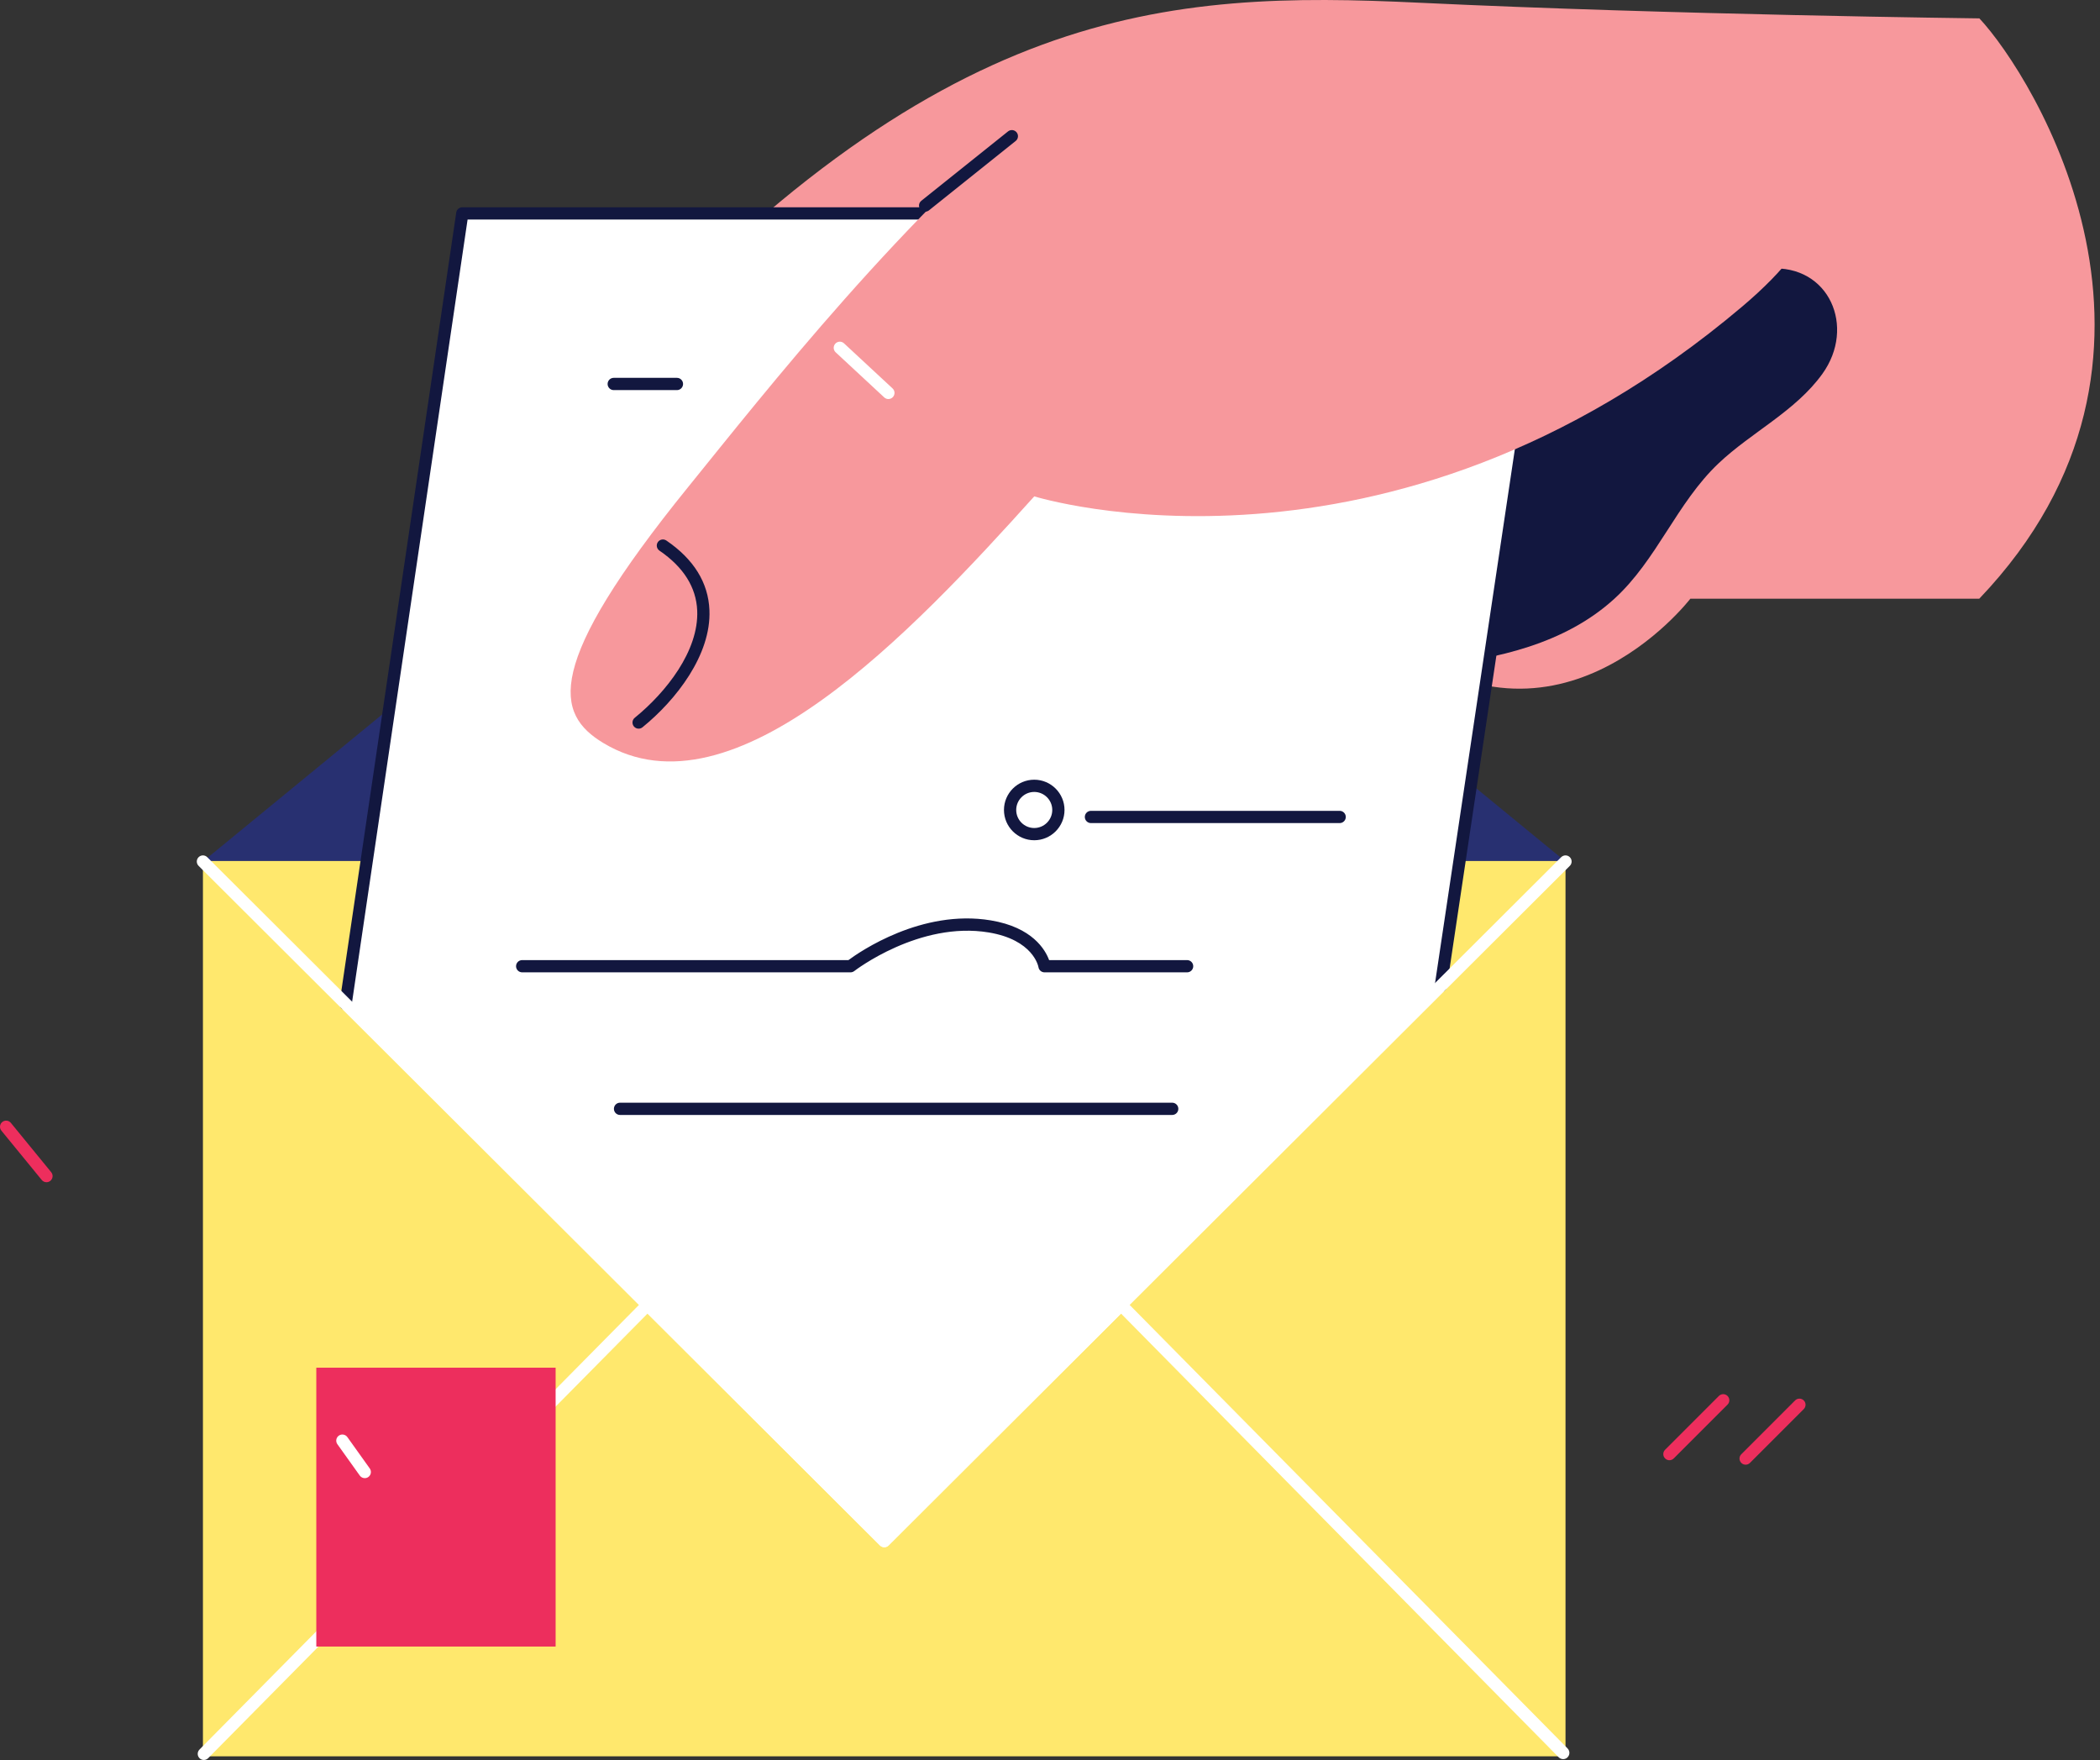 <svg width="179" height="150" viewBox="0 0 179 150" fill="none" xmlns="http://www.w3.org/2000/svg">
<rect x="0" y="0" width="179" height="150" fill="#333333" stroke="none"/>
<path d="M51.217 32.043C79.949 0.233 99.445 -0.793 120.994 0.233C142.542 1.26 168.719 1.567 168.719 1.567C173.298 6.454 188.324 30.487 168.709 51.027H144.082C144.082 51.027 132.281 66.419 117.402 53.592C102.524 40.764 51.217 32.043 51.217 32.043Z" fill="#F7989C"/>
<path d="M137.615 51.023C141.245 47.707 142.915 42.871 146.487 39.49C149.296 36.83 153.04 35.053 155.335 31.864C158.214 27.866 155.918 22.538 150.829 22.888C142.341 23.47 133.195 30.745 126.318 35.031C119.85 39.061 113.49 43.256 107.126 47.446C111.313 49.362 114.882 51.417 117.403 53.591C118.99 54.959 120.539 55.989 122.045 56.768C127.597 56.156 133.384 54.889 137.615 51.023Z" fill="#12173F"/>
<path d="M122.814 64.709L95.555 42.339L75.375 25.783L55.195 42.339L29.461 63.447L17.298 73.425H133.441L122.814 64.709Z" fill="#283071"/>
<path d="M133.441 73.382H17.298V149.688H133.441V73.382Z" fill="#FFE86D"/>
<path d="M132.656 18.188L122.814 84.021L95.555 111.218L75.375 131.346L55.195 111.218L29.461 85.556L39.407 18.188H132.656Z" fill="white"/>
<path d="M29.461 86.079C29.436 86.079 29.409 86.078 29.383 86.073C29.098 86.031 28.901 85.766 28.944 85.48L38.89 18.112C38.927 17.855 39.147 17.667 39.406 17.667H132.654C132.806 17.667 132.95 17.733 133.05 17.848C133.149 17.963 133.194 18.115 133.171 18.265L123.33 84.1C123.287 84.385 123.024 84.582 122.737 84.539C122.452 84.496 122.255 84.231 122.297 83.946L132.049 18.712H39.856L29.976 85.635C29.939 85.892 29.716 86.079 29.461 86.079Z" fill="#12173F"/>
<path d="M75.375 131.868C75.242 131.868 75.108 131.816 75.006 131.715L16.929 73.795C16.724 73.592 16.724 73.261 16.928 73.057C17.132 72.853 17.462 72.853 17.666 73.056L75.375 130.609L133.072 73.056C133.277 72.853 133.607 72.853 133.81 73.057C134.014 73.261 134.014 73.592 133.809 73.795L75.743 131.715C75.642 131.817 75.509 131.868 75.375 131.868Z" fill="white"/>
<path d="M95.924 110.848C95.72 110.645 95.39 110.645 95.186 110.848L75.375 130.609L55.564 110.848C55.36 110.645 55.031 110.645 54.827 110.848L17.006 149.108C16.894 149.219 16.843 149.37 16.854 149.517C16.864 149.642 16.917 149.763 17.016 149.857C17.093 149.93 17.187 149.975 17.283 149.992C17.445 150.021 17.618 149.972 17.743 149.847L55.195 111.955L75.007 131.715C75.21 131.918 75.54 131.918 75.744 131.715L95.555 111.955L132.861 149.771C132.983 149.893 133.149 149.942 133.307 149.923C133.424 149.908 133.538 149.854 133.626 149.762C133.696 149.688 133.741 149.6 133.761 149.508C133.799 149.335 133.75 149.148 133.616 149.015L95.924 110.848Z" fill="white"/>
<path d="M101.187 82.871H89.032C88.775 82.871 88.557 82.685 88.517 82.431C88.501 82.341 88.061 80.101 84.282 79.472C78.372 78.488 72.872 82.717 72.817 82.761C72.725 82.833 72.611 82.871 72.496 82.871H44.51C44.221 82.871 43.987 82.638 43.987 82.349C43.987 82.061 44.221 81.827 44.51 81.827H72.32C73.278 81.118 78.567 77.462 84.453 78.442C88.006 79.033 89.103 80.951 89.424 81.827H101.186C101.475 81.827 101.709 82.061 101.709 82.349C101.709 82.638 101.476 82.871 101.187 82.871Z" fill="#12173F"/>
<path d="M99.916 95.026H52.851C52.562 95.026 52.329 94.792 52.329 94.504C52.329 94.215 52.562 93.981 52.851 93.981H99.916C100.205 93.981 100.439 94.215 100.439 94.504C100.439 94.792 100.205 95.026 99.916 95.026Z" fill="#12173F"/>
<path d="M114.191 70.151H92.991C92.702 70.151 92.468 69.917 92.468 69.629C92.468 69.34 92.702 69.106 92.991 69.106H114.191C114.479 69.106 114.713 69.34 114.713 69.629C114.713 69.917 114.479 70.151 114.191 70.151Z" fill="#12173F"/>
<path d="M57.701 33.248H52.313C52.025 33.248 51.791 33.014 51.791 32.725C51.791 32.437 52.025 32.203 52.313 32.203H57.701C57.989 32.203 58.223 32.437 58.223 32.725C58.222 33.015 57.989 33.248 57.701 33.248Z" fill="#12173F"/>
<path d="M88.156 71.613C86.734 71.613 85.576 70.456 85.576 69.032C85.576 67.61 86.734 66.453 88.156 66.453C89.579 66.453 90.737 67.61 90.737 69.032C90.737 70.456 89.579 71.613 88.156 71.613ZM88.156 67.496C87.308 67.496 86.62 68.185 86.62 69.032C86.62 69.88 87.308 70.57 88.156 70.57C89.003 70.57 89.693 69.88 89.693 69.032C89.693 68.185 89.003 67.496 88.156 67.496Z" fill="#12173F"/>
<path d="M47.36 116.566H26.961V140.333H47.36V116.566Z" fill="#ED2E5D"/>
<path d="M31.093 125.98C30.93 125.98 30.77 125.904 30.668 125.762L28.758 123.087C28.591 122.852 28.645 122.526 28.879 122.359C29.113 122.191 29.44 122.246 29.608 122.48L31.518 125.154C31.685 125.389 31.631 125.715 31.397 125.883C31.305 125.949 31.198 125.98 31.093 125.98Z" fill="white"/>
<path d="M3.961 100.759C3.81 100.759 3.66 100.693 3.557 100.567L0.118 96.363C-0.065 96.14 -0.031 95.81 0.192 95.628C0.415 95.446 0.743 95.478 0.927 95.702L4.366 99.906C4.548 100.129 4.515 100.458 4.292 100.641C4.194 100.72 4.077 100.759 3.961 100.759Z" fill="#ED2E5D"/>
<path d="M142.298 124.453C142.164 124.453 142.031 124.401 141.929 124.299C141.725 124.095 141.725 123.765 141.929 123.561L146.514 118.975C146.718 118.772 147.049 118.772 147.252 118.975C147.456 119.179 147.456 119.51 147.252 119.713L142.667 124.299C142.565 124.401 142.431 124.453 142.298 124.453Z" fill="#ED2E5D"/>
<path d="M148.794 124.833C148.66 124.833 148.527 124.782 148.425 124.68C148.221 124.476 148.221 124.146 148.425 123.942L153.011 119.356C153.215 119.152 153.545 119.152 153.749 119.356C153.953 119.56 153.953 119.89 153.749 120.094L149.163 124.68C149.061 124.783 148.927 124.833 148.794 124.833Z" fill="#ED2E5D"/>
<path d="M90.376 7.518C77.207 18.094 65.166 33.477 58.682 41.478C46.277 56.784 47.331 60.854 51.428 63.326C62.505 70.01 77.695 53.931 88.159 42.304C88.159 42.304 118.281 51.699 148.511 26.12C178.741 0.541 90.376 7.518 90.376 7.518Z" fill="#F7989C"/>
<path d="M54.434 62.103C54.282 62.103 54.132 62.037 54.029 61.91C53.847 61.685 53.881 61.357 54.105 61.175C56.773 59.007 59.573 55.469 59.429 52.043C59.345 50.05 58.262 48.33 56.211 46.93C55.973 46.767 55.911 46.443 56.073 46.205C56.235 45.966 56.56 45.907 56.799 46.068C59.138 47.663 60.374 49.658 60.471 51.999C60.631 55.812 57.628 59.658 54.764 61.986C54.666 62.064 54.55 62.103 54.434 62.103Z" fill="#12173F"/>
<path d="M75.724 34.01C75.597 34.01 75.469 33.963 75.369 33.87L71.23 30.026C71.018 29.83 71.007 29.5 71.203 29.288C71.398 29.076 71.73 29.064 71.941 29.261L76.081 33.105C76.292 33.3 76.304 33.631 76.107 33.843C76.004 33.954 75.865 34.01 75.724 34.01Z" fill="white"/>
<path d="M78.858 18.042C78.704 18.042 78.553 17.975 78.449 17.847C78.269 17.622 78.305 17.294 78.531 17.113L85.922 11.2C86.148 11.018 86.476 11.058 86.656 11.281C86.837 11.506 86.8 11.835 86.575 12.015L79.183 17.929C79.087 18.005 78.971 18.042 78.858 18.042Z" fill="#12173F"/>
</svg>
